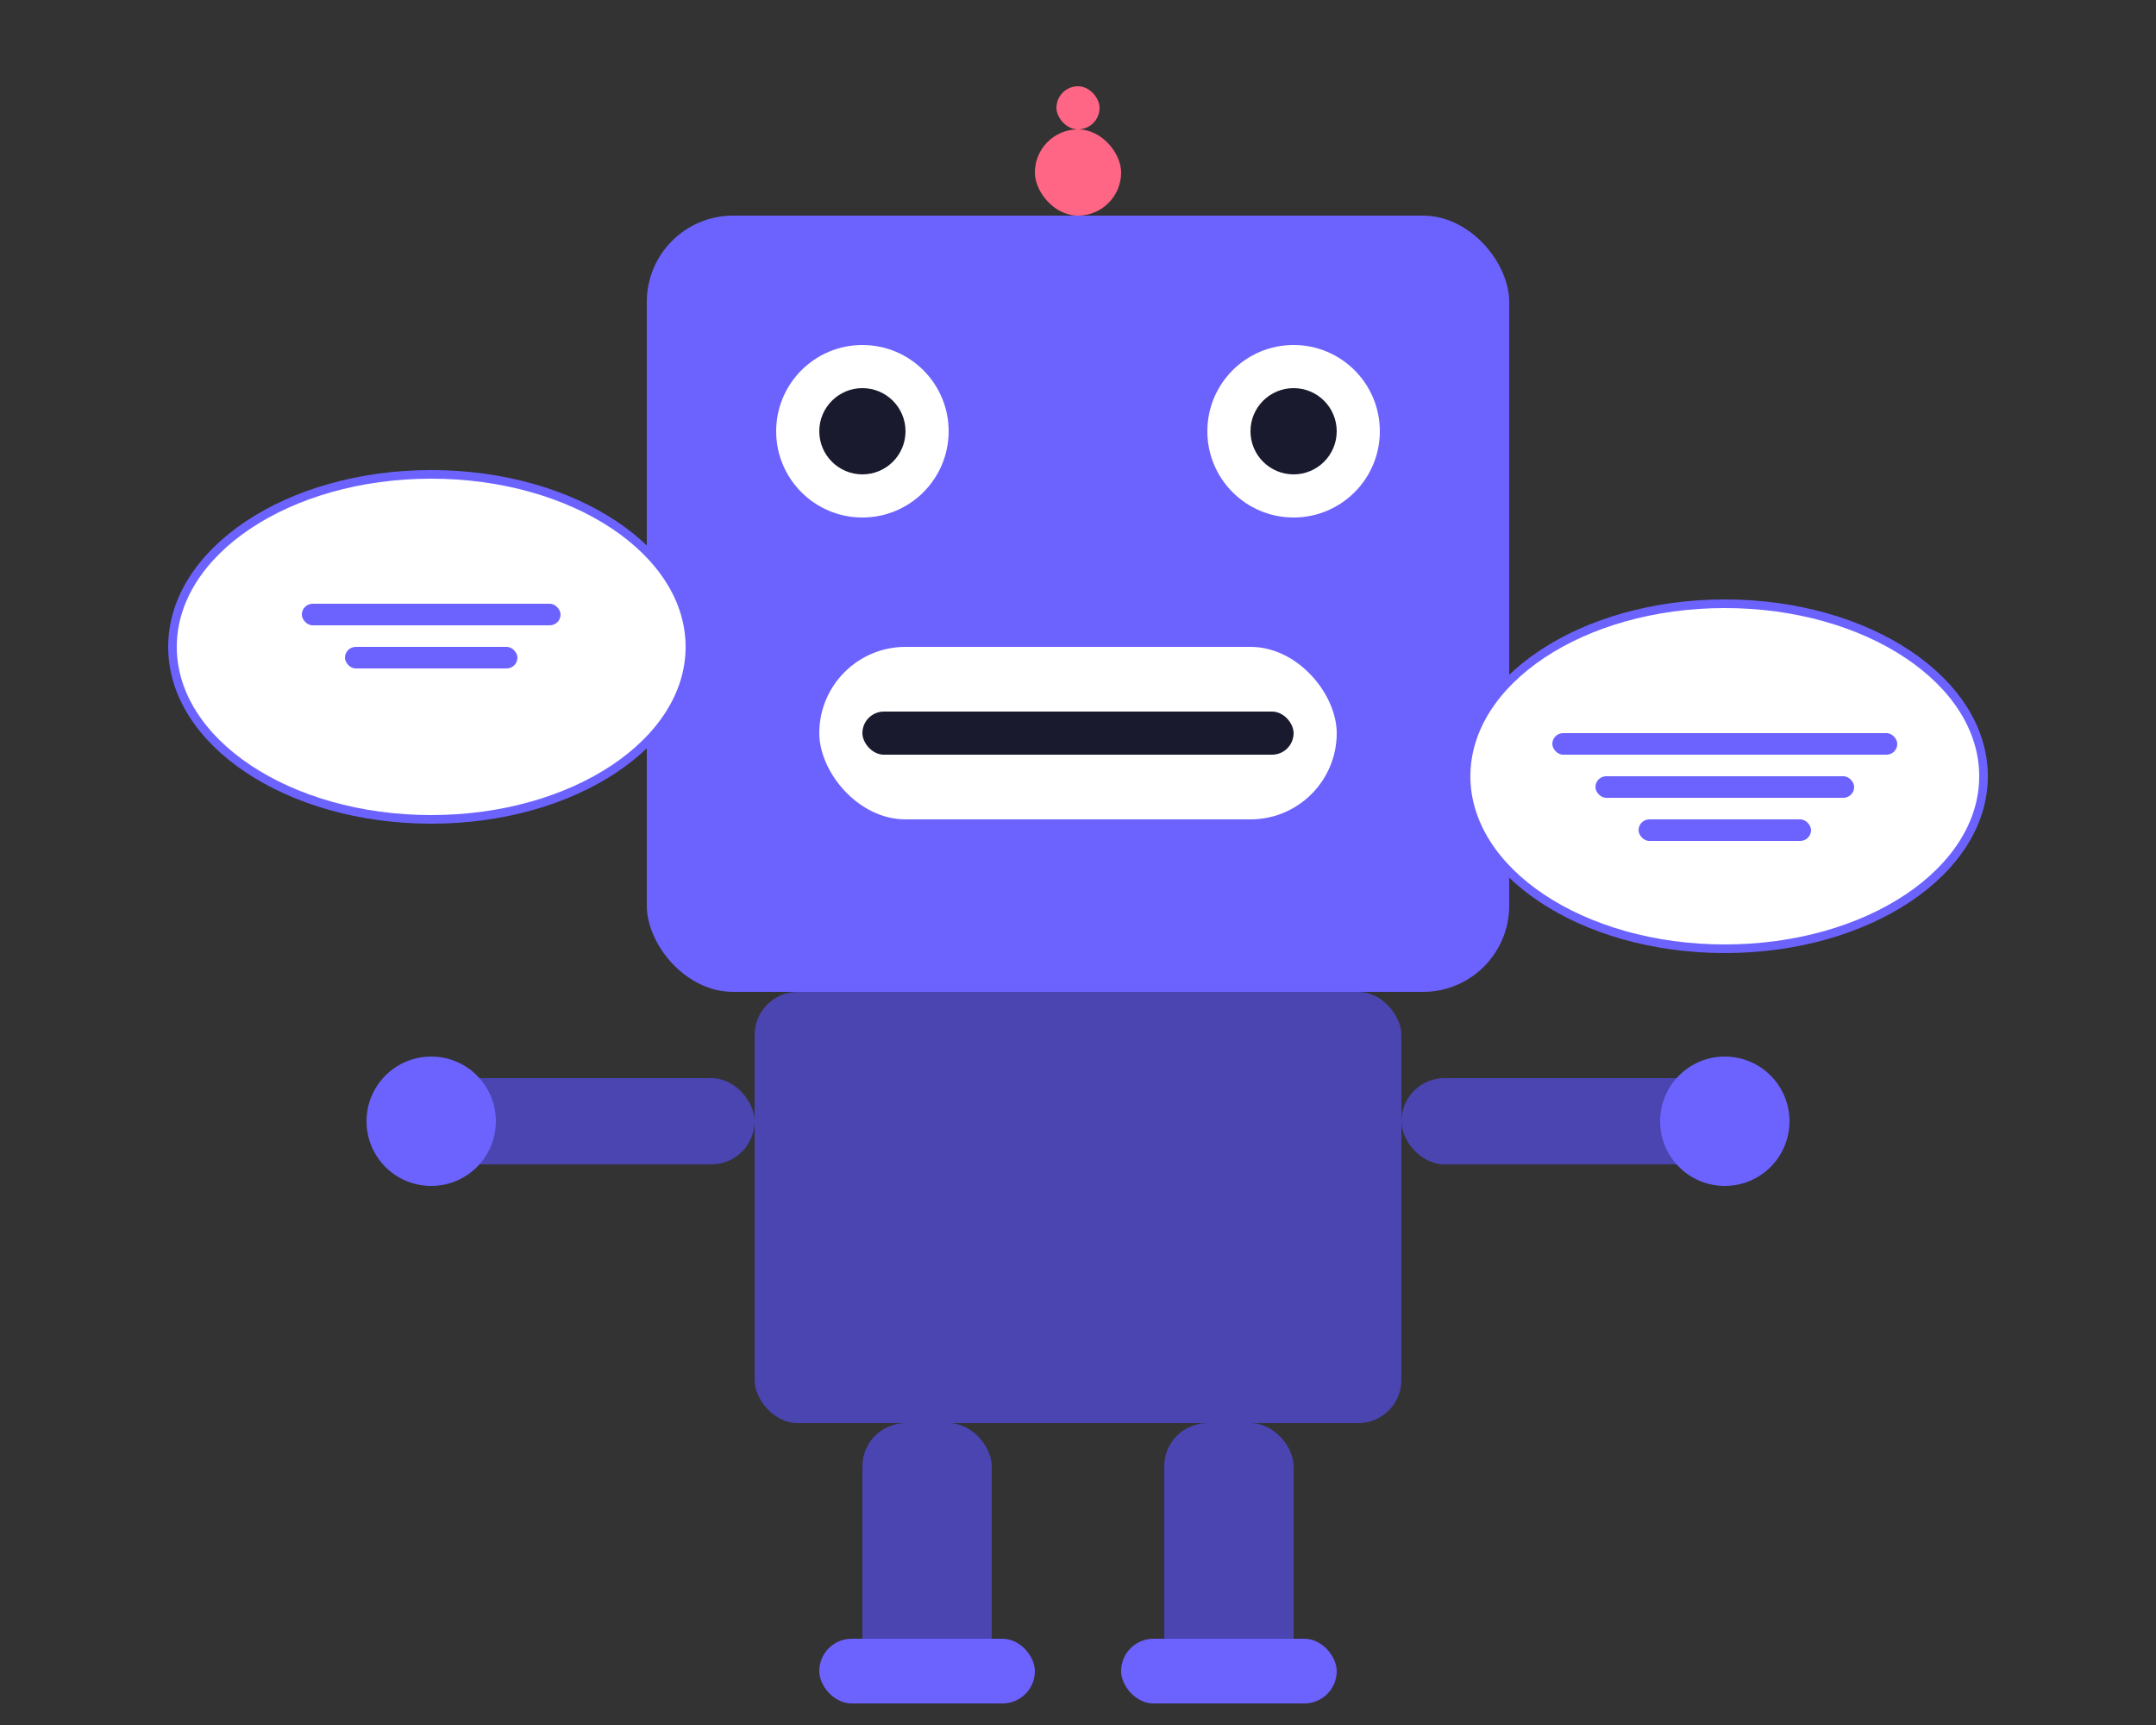 <svg width="500" height="400" viewBox="0 0 500 400" fill="none" xmlns="http://www.w3.org/2000/svg">
  <rect x="0" y="0" width="500" height="400" fill="#333333" stroke="none"/>
  <!-- Robot Head -->
  <rect x="150" y="50" width="200" height="180" rx="20" fill="#6C63FF" />
  
  <!-- Robot Eyes -->
  <circle cx="200" cy="100" r="20" fill="white" />
  <circle cx="300" cy="100" r="20" fill="white" />
  <circle cx="200" cy="100" r="10" fill="#1A1A2E" />
  <circle cx="300" cy="100" r="10" fill="#1A1A2E" />
  
  <!-- Robot Mouth -->
  <rect x="190" y="150" width="120" height="40" rx="20" fill="white" />
  <rect x="200" y="165" width="100" height="10" rx="5" fill="#1A1A2E" />
  
  <!-- Robot Antenna -->
  <rect x="240" y="30" width="20" height="20" rx="10" fill="#FF6584" />
  <rect x="245" y="20" width="10" height="10" rx="5" fill="#FF6584" />
  
  <!-- Robot Body -->
  <rect x="175" y="230" width="150" height="100" rx="10" fill="#4A45B1" />
  
  <!-- Robot Arms -->
  <rect x="100" y="250" width="75" height="20" rx="10" fill="#4A45B1" />
  <rect x="325" y="250" width="75" height="20" rx="10" fill="#4A45B1" />
  <circle cx="100" cy="260" r="15" fill="#6C63FF" />
  <circle cx="400" cy="260" r="15" fill="#6C63FF" />
  
  <!-- Robot Legs -->
  <rect x="200" y="330" width="30" height="60" rx="10" fill="#4A45B1" />
  <rect x="270" y="330" width="30" height="60" rx="10" fill="#4A45B1" />
  <rect x="190" y="380" width="50" height="15" rx="7.5" fill="#6C63FF" />
  <rect x="260" y="380" width="50" height="15" rx="7.5" fill="#6C63FF" />
  
  <!-- Chat Bubbles -->
  <ellipse cx="100" cy="150" rx="60" ry="40" fill="white" stroke="#6C63FF" stroke-width="2" />
  <ellipse cx="400" cy="180" rx="60" ry="40" fill="white" stroke="#6C63FF" stroke-width="2" />
  
  <!-- Chat Bubble Content -->
  <rect x="70" y="140" width="60" height="5" rx="2.5" fill="#6C63FF" />
  <rect x="80" y="150" width="40" height="5" rx="2.5" fill="#6C63FF" />
  <rect x="360" y="170" width="80" height="5" rx="2.5" fill="#6C63FF" />
  <rect x="370" y="180" width="60" height="5" rx="2.5" fill="#6C63FF" />
  <rect x="380" y="190" width="40" height="5" rx="2.5" fill="#6C63FF" />
</svg> 